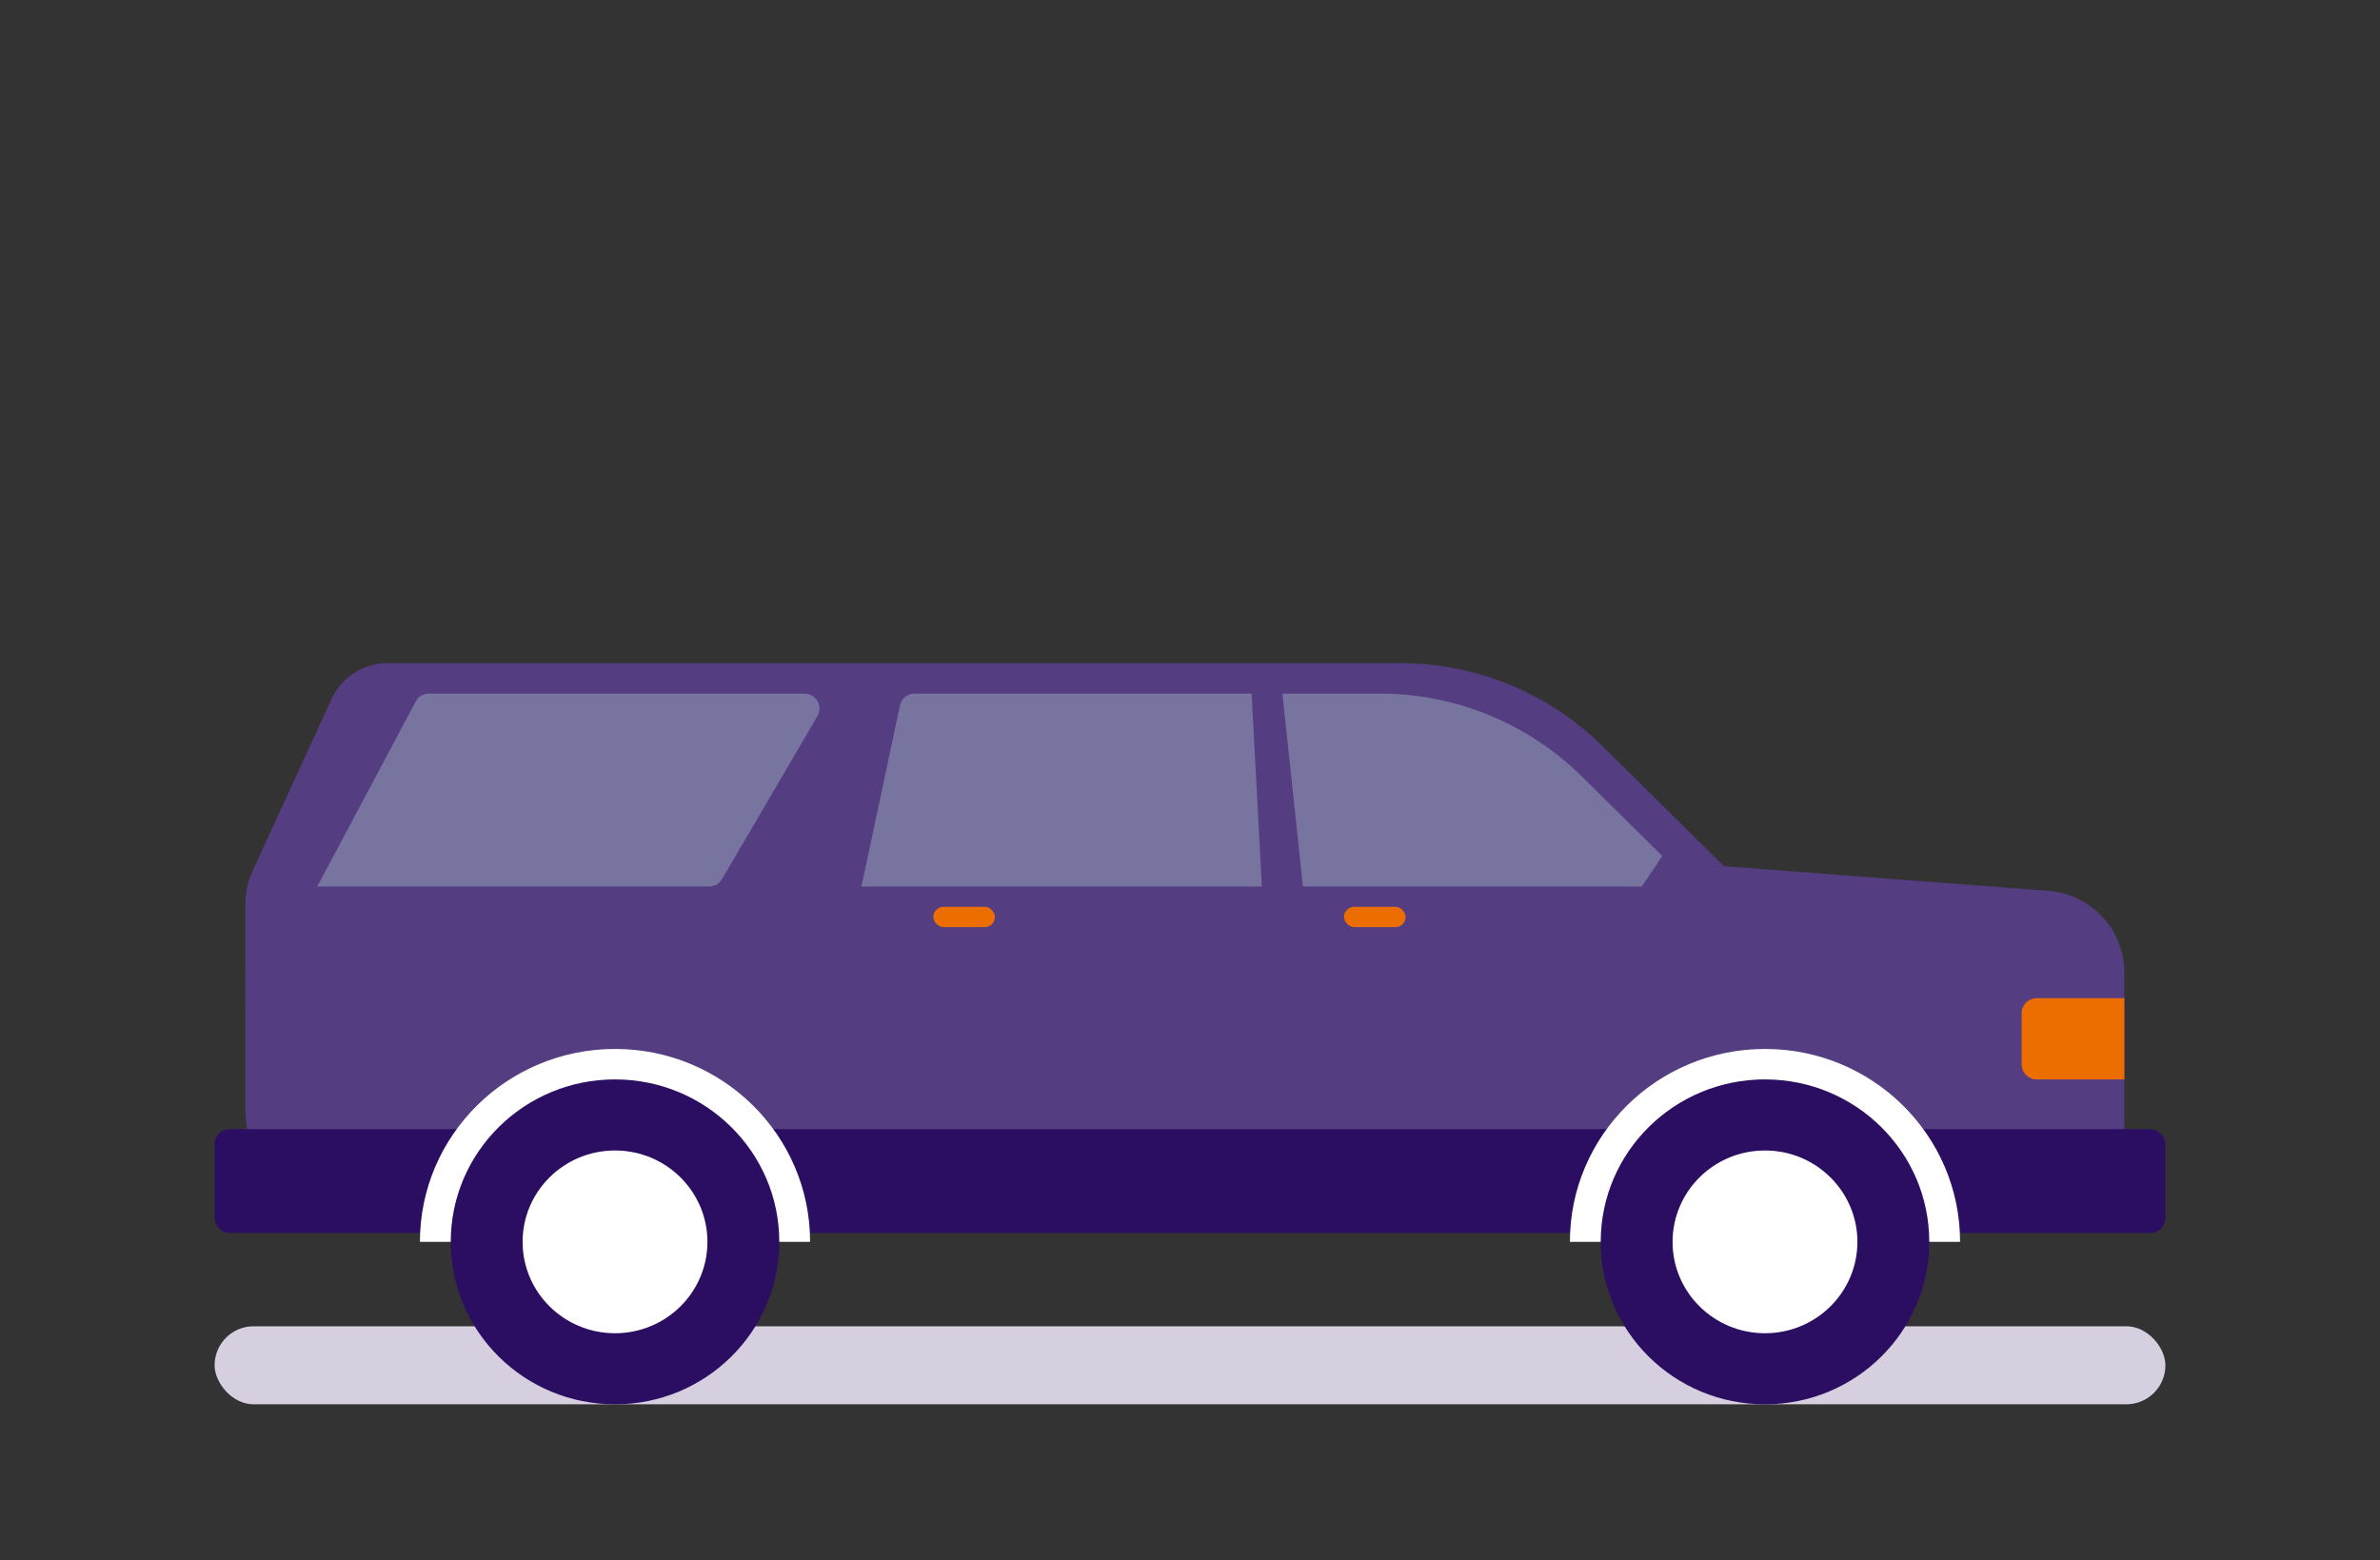 <?xml version="1.0" encoding="UTF-8"?>
<svg width="122px" height="80px" viewBox="0 0 122 80" version="1.1" xmlns="http://www.w3.org/2000/svg" xmlns:xlink="http://www.w3.org/1999/xlink">
	<rect x="0" y="0" width="122" height="80" fill="#333333" stroke="none"/>
	<!-- Generator: Sketch 49.2 (51160) - http://www.bohemiancoding.com/sketch -->
	<title>
		camioneta_mayor9asientos
	</title>
	<desc>
		Created with Sketch.
	</desc>
	<defs>
	</defs>
	<g id="Ilustraciones" stroke="none" stroke-width="1" fill="none" fill-rule="evenodd">
		<g id="Group-25">
			<rect id="Rectangle-3-Copy-4" x="0" y="0" width="122" height="80">
			</rect>
			<g id="Group-2-Copy" transform="translate(11, 34)">
				<rect id="Rectangle-14-Copy-2" fill="#D5CFDF" x="0" y="34" width="100" height="4" rx="2">
				</rect>
				<path d="M1.579,16.137 L77.368,10.411 L94.004,11.677 C96.199,11.844 97.895,13.673 97.895,15.875 L97.895,28.385 C97.895,28.808 97.552,29.151 97.129,29.151 L7.895,29.151 C4.407,29.151 1.579,26.323 1.579,22.835 L1.579,16.137 Z" id="Rectangle-11-Copy" fill="#553D81">
				</path>
				<path d="M8.866,4.18526654e-22 L60.785,1.0658141e-14 C64.666,9.94533676e-15 68.389,1.53 71.148,4.259 L77.368,10.411 L1.579,17.178 L1.579,12.373 C1.579,11.766 1.71,11.167 1.964,10.615 L5.997,1.839 C6.512,0.718 7.633,2.26605802e-16 8.866,0 Z" id="Rectangle-11-Copy-2" fill="#553D81">
				</path>
				<rect id="Rectangle-11-Copy-4" fill="#2b0d61" x="0" y="23.893" width="100" height="5.322" rx="0.766">
				</rect>
				<rect id="Rectangle-path-Copy-11" fill="#ED6E00" fill-rule="nonzero" x="36.842" y="12.493" width="3.158" height="1.041" rx="0.521">
				</rect>
				<rect id="Rectangle-path-Copy-12" fill="#ED6E00" fill-rule="nonzero" x="57.895" y="12.493" width="3.158" height="1.041" rx="0.521">
				</rect>
				<path d="M35.883,1.562 L53.158,1.562 L53.684,11.452 L33.158,11.452 L35.134,2.168 C35.209,1.814 35.522,1.562 35.883,1.562 Z" id="Rectangle-Copy-4" fill="#7874A0">
				</path>
				<path d="M10.986,1.562 L30.244,1.562 C30.667,1.562 31.009,1.904 31.009,2.327 C31.009,2.463 30.973,2.597 30.904,2.714 L26.011,11.073 C25.874,11.308 25.622,11.452 25.351,11.452 L5.263,11.452 L10.31,1.968 C10.443,1.718 10.703,1.562 10.986,1.562 Z" id="Rectangle-Copy-20" fill="#7874A0">
				</path>
				<path d="M69.215,1.562 L74.211,1.562 L73.158,11.452 L55.789,11.452 L54.737,9.89 L58.852,5.821 C61.611,3.092 65.334,1.562 69.215,1.562 Z" id="Rectangle-Copy-5" fill="#7874A0" transform="translate(64.474, 6.507) scale(-1, 1) translate(-64.474, -6.507) ">
				</path>
				<path d="M93.397,17.178 L97.895,17.178 L97.895,21.342 L93.397,21.342 C92.974,21.342 92.632,21 92.632,20.577 L92.632,17.944 C92.632,17.521 92.974,17.178 93.397,17.178 Z" id="Rectangle-2" fill="#ED6E00">
				</path>
				<g id="Group-3" transform="translate(10.526, 19.781)">
					<path d="M0,9.89 C0,4.428 4.477,0 10,0 C15.523,0 20,4.428 20,9.89" id="Path" fill="#FFFFFF">
					</path>
					<g id="Group" transform="translate(1.579, 1.562)">
						<path d="M8.421,16.658 C13.072,16.658 16.842,12.929 16.842,8.329 C16.842,3.729 13.072,0 8.421,0 C3.77,0 0,3.729 0,8.329 C0,12.929 3.77,16.658 8.421,16.658 Z" id="Path" fill="#2B0D61">
						</path>
						<ellipse id="Oval-2-Copy" fill="#FFFFFF" cx="8.421" cy="8.329" rx="4.737" ry="4.685">
						</ellipse>
					</g>
				</g>
				<g id="Group-3-Copy" transform="translate(69.474, 19.781)">
					<path d="M0,9.89 C0,4.428 4.477,0 10,0 C15.523,0 20,4.428 20,9.89" id="Path" fill="#FFFFFF">
					</path>
					<g id="Group" transform="translate(1.579, 1.562)">
						<path d="M8.421,16.658 C13.072,16.658 16.842,12.929 16.842,8.329 C16.842,3.729 13.072,0 8.421,0 C3.77,0 0,3.729 0,8.329 C0,12.929 3.77,16.658 8.421,16.658 Z" id="Path" fill="#2B0D61">
						</path>
						<ellipse id="Oval-2-Copy" fill="#FFFFFF" cx="8.421" cy="8.329" rx="4.737" ry="4.685">
						</ellipse>
					</g>
				</g>
			</g>
		</g>
	</g>
</svg>
